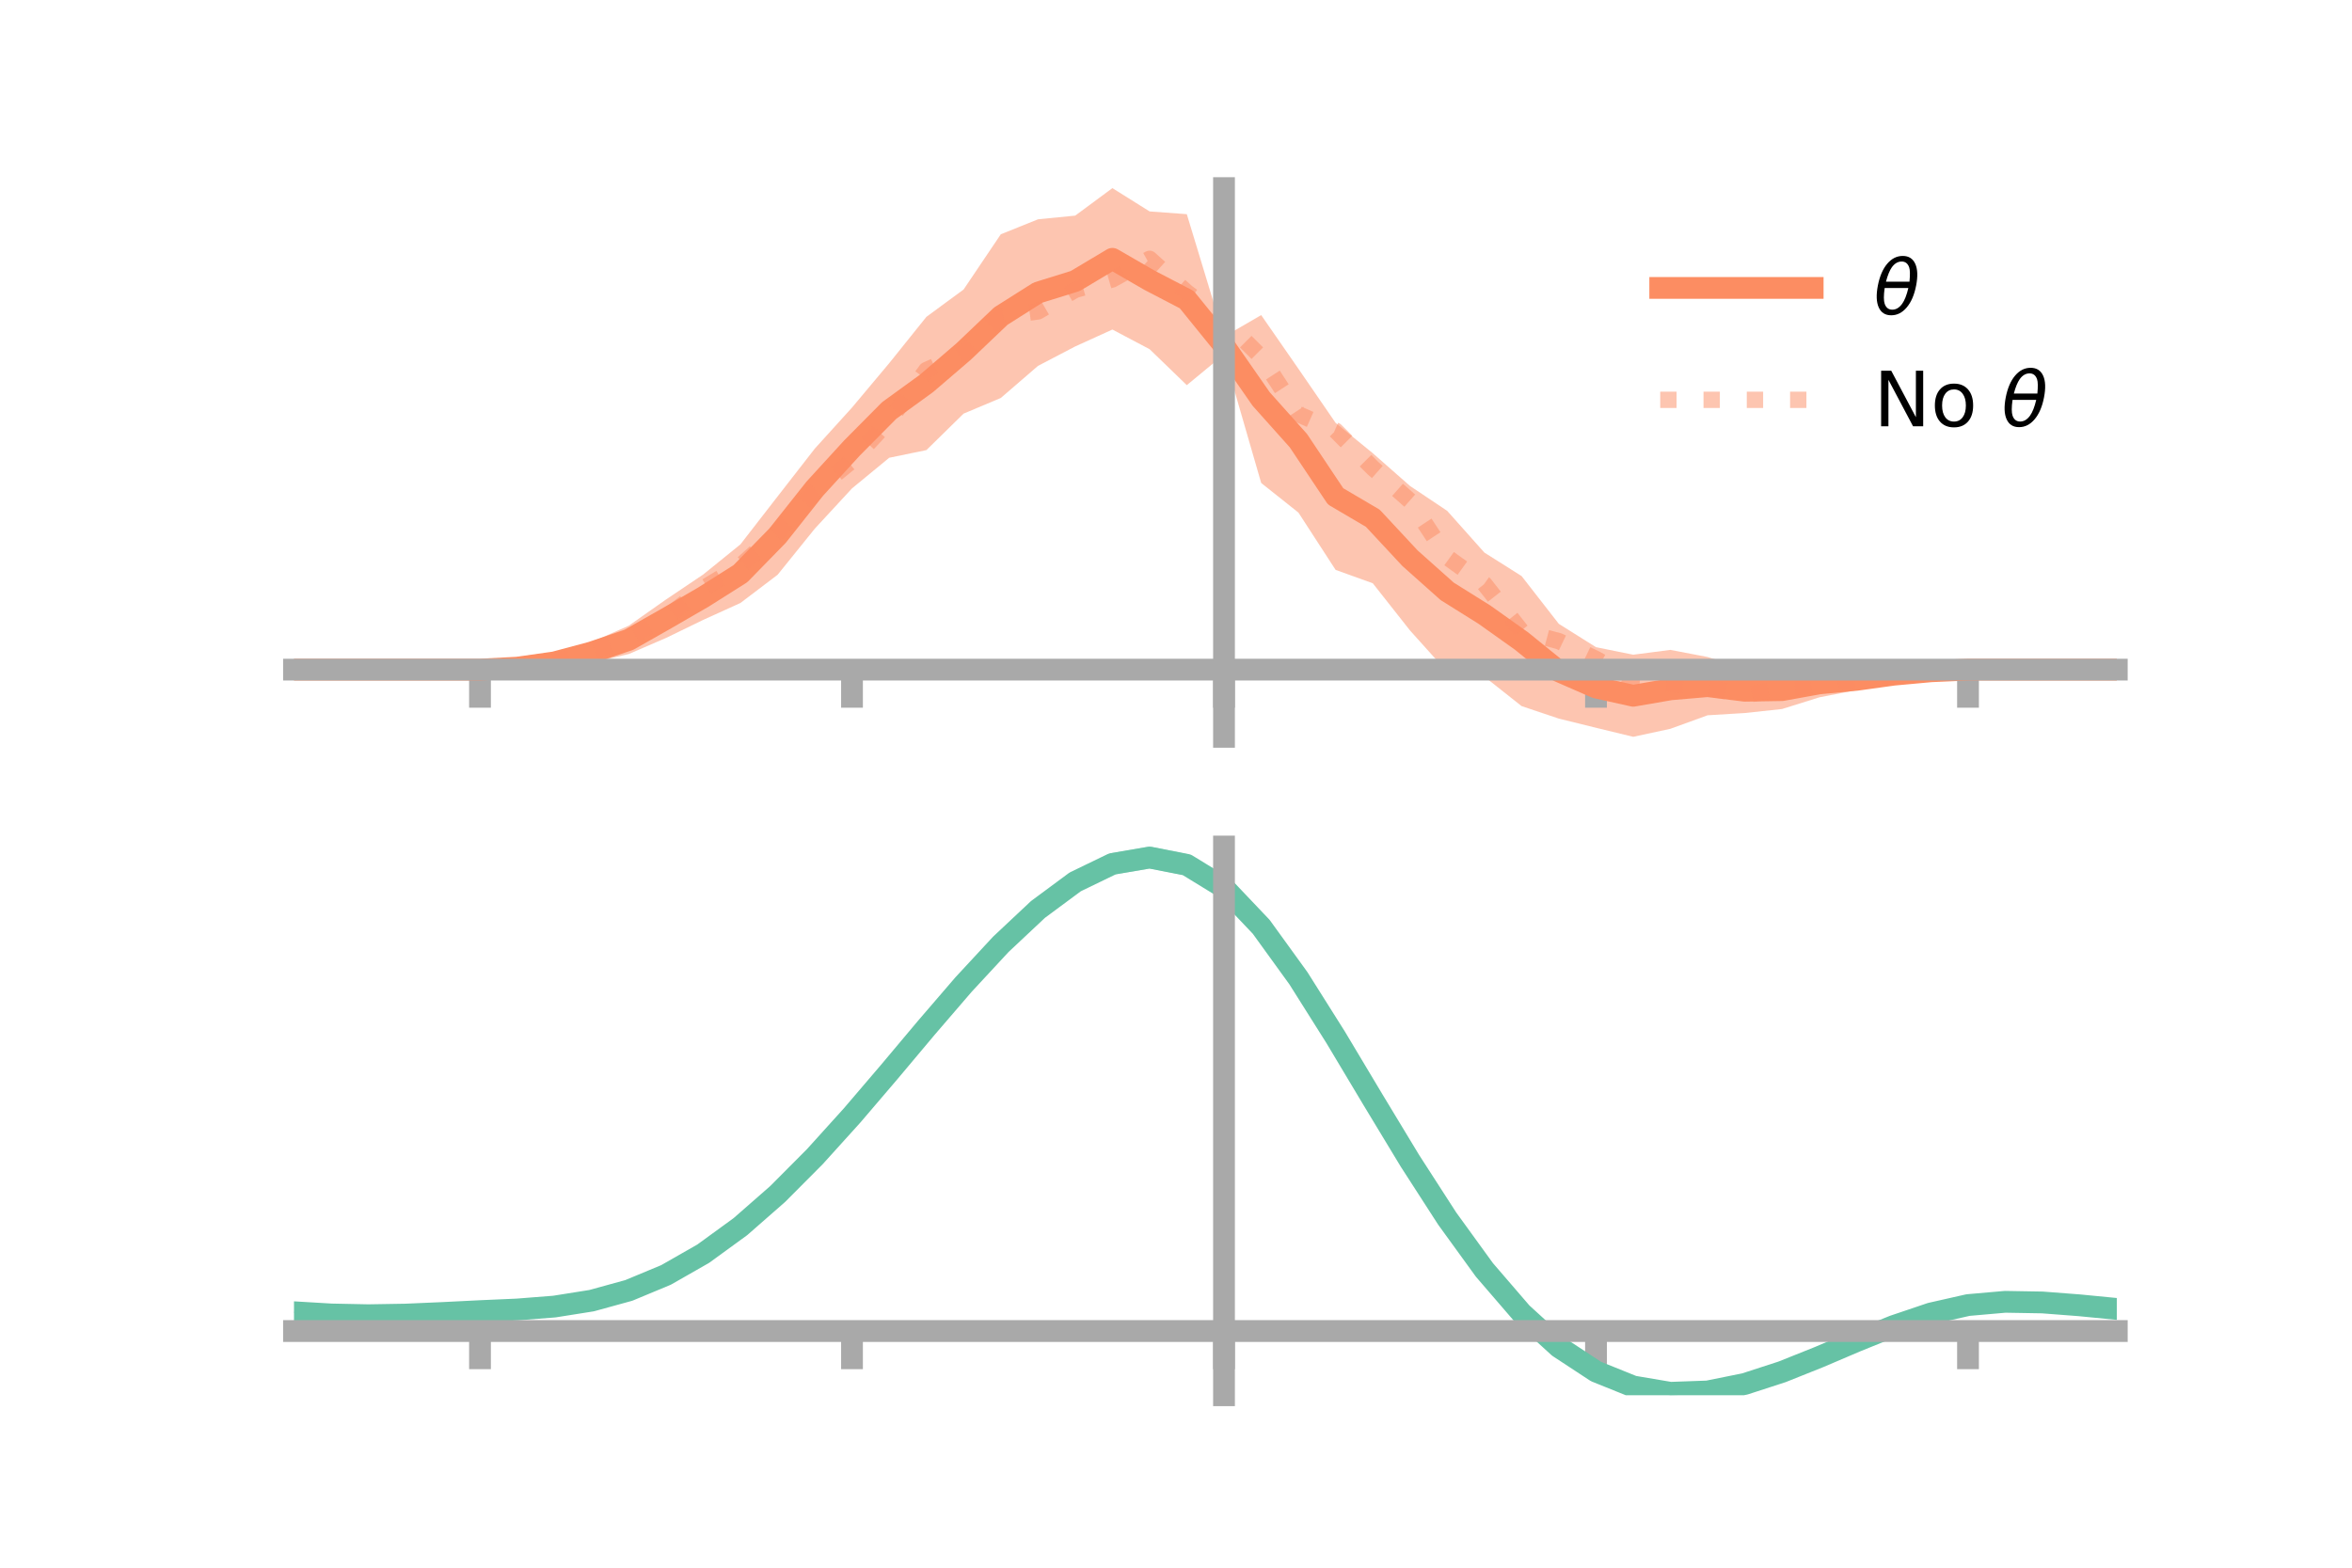 <?xml version="1.0" encoding="utf-8" standalone="no"?>
<!DOCTYPE svg PUBLIC "-//W3C//DTD SVG 1.1//EN"
  "http://www.w3.org/Graphics/SVG/1.1/DTD/svg11.dtd">
<!-- Created with matplotlib (https://matplotlib.org/) -->
<svg height="144pt" version="1.1" viewBox="0 0 216 144" width="216pt" xmlns="http://www.w3.org/2000/svg" xmlns:xlink="http://www.w3.org/1999/xlink">
 <defs>
  <style type="text/css">*{stroke-linecap:butt;stroke-linejoin:round;}</style>
 </defs>
 <g id="figure_1">
  <g id="patch_1">
   <path d="M 0 144 
L 216 144 
L 216 0 
L 0 0 
z
" style="fill:none;"/>
  </g>
  <g id="axes_1">
   <g id="patch_2">
    <path d="M 27 67.68 
L 194.4 67.68 
L 194.4 17.28 
L 27 17.28 
z
" style="fill:none;"/>
   </g>
   <g id="PolyCollection_1">
    <path clip-path="url(#p3ced2e2f76)" d="M 27 61.508 
L 27 61.508 
L 30.416 61.508 
L 33.833 61.508 
L 37.249 61.508 
L 40.665 61.508 
L 44.082 61.499 
L 47.498 61.172 
L 50.914 60.433 
L 54.331 58.979 
L 57.747 57.472 
L 61.163 55.068 
L 64.58 52.772 
L 67.996 50.005 
L 71.412 45.6 
L 74.829 41.208 
L 78.245 37.437 
L 81.661 33.361 
L 85.078 29.104 
L 88.494 26.592 
L 91.91 21.52 
L 95.327 20.144 
L 98.743 19.806 
L 102.159 17.28 
L 105.576 19.42 
L 108.992 19.673 
L 112.408 30.924 
L 115.824 28.944 
L 119.241 33.873 
L 122.657 38.842 
L 126.073 41.63 
L 129.49 44.637 
L 132.906 46.926 
L 136.322 50.758 
L 139.739 52.915 
L 143.155 57.302 
L 146.571 59.447 
L 149.988 60.138 
L 153.404 59.696 
L 156.82 60.35 
L 160.237 61.399 
L 163.653 61.653 
L 167.069 61.488 
L 170.486 61.51 
L 173.902 61.567 
L 177.318 61.505 
L 180.735 61.504 
L 184.151 61.508 
L 187.567 61.508 
L 190.984 61.508 
L 194.4 61.508 
L 194.4 61.508 
L 194.4 61.508 
L 190.984 61.508 
L 187.567 61.508 
L 184.151 61.508 
L 180.735 61.517 
L 177.318 61.818 
L 173.902 62.382 
L 170.486 63.386 
L 167.069 64.059 
L 163.653 65.128 
L 160.237 65.495 
L 156.82 65.702 
L 153.404 66.943 
L 149.988 67.68 
L 146.571 66.85 
L 143.155 66.007 
L 139.739 64.859 
L 136.322 62.154 
L 132.906 61.712 
L 129.49 57.911 
L 126.073 53.577 
L 122.657 52.346 
L 119.241 47.081 
L 115.824 44.364 
L 112.408 32.557 
L 108.992 35.378 
L 105.576 32.075 
L 102.159 30.27 
L 98.743 31.823 
L 95.327 33.608 
L 91.91 36.556 
L 88.494 37.993 
L 85.078 41.344 
L 81.661 42.048 
L 78.245 44.862 
L 74.829 48.56 
L 71.412 52.796 
L 67.996 55.388 
L 64.58 56.94 
L 61.163 58.6 
L 57.747 60.075 
L 54.331 60.88 
L 50.914 61.257 
L 47.498 61.484 
L 44.082 61.513 
L 40.665 61.508 
L 37.249 61.508 
L 33.833 61.508 
L 30.416 61.508 
L 27 61.508 
z
" style="fill:#fc8d62;fill-opacity:0.5;"/>
   </g>
   <g id="matplotlib.axis_1">
    <g id="xtick_1">
     <g id="line2d_1">
      <defs>
       <path d="M 0 0 
L 0 3.5 
" id="ma35d7a5e30" style="stroke:#a9a9a9;stroke-width:2;"/>
      </defs>
      <g>
       <use style="fill:#a9a9a9;stroke:#a9a9a9;stroke-width:2;" x="44.082" xlink:href="#ma35d7a5e30" y="61.508"/>
      </g>
     </g>
    </g>
    <g id="xtick_2">
     <g id="line2d_2">
      <g>
       <use style="fill:#a9a9a9;stroke:#a9a9a9;stroke-width:2;" x="78.245" xlink:href="#ma35d7a5e30" y="61.508"/>
      </g>
     </g>
    </g>
    <g id="xtick_3">
     <g id="line2d_3">
      <g>
       <use style="fill:#a9a9a9;stroke:#a9a9a9;stroke-width:2;" x="112.408" xlink:href="#ma35d7a5e30" y="61.508"/>
      </g>
     </g>
    </g>
    <g id="xtick_4">
     <g id="line2d_4">
      <g>
       <use style="fill:#a9a9a9;stroke:#a9a9a9;stroke-width:2;" x="146.571" xlink:href="#ma35d7a5e30" y="61.508"/>
      </g>
     </g>
    </g>
    <g id="xtick_5">
     <g id="line2d_5">
      <g>
       <use style="fill:#a9a9a9;stroke:#a9a9a9;stroke-width:2;" x="180.735" xlink:href="#ma35d7a5e30" y="61.508"/>
      </g>
     </g>
    </g>
   </g>
   <g id="matplotlib.axis_2"/>
   <g id="line2d_6">
    <path clip-path="url(#p3ced2e2f76)" d="M 27 61.508 
L 30.416 61.508 
L 33.833 61.508 
L 37.249 61.508 
L 40.665 61.508 
L 44.082 61.506 
L 47.498 61.328 
L 50.914 60.845 
L 54.331 59.929 
L 57.747 58.773 
L 61.163 56.834 
L 64.58 54.856 
L 67.996 52.697 
L 71.412 49.198 
L 74.829 44.884 
L 78.245 41.149 
L 81.661 37.704 
L 85.078 35.224 
L 88.494 32.292 
L 91.91 29.038 
L 95.327 26.876 
L 98.743 25.814 
L 102.159 23.775 
L 105.576 25.748 
L 108.992 27.525 
L 112.408 31.741 
L 115.824 36.654 
L 119.241 40.477 
L 122.657 45.594 
L 126.073 47.603 
L 129.49 51.274 
L 132.906 54.319 
L 136.322 56.456 
L 139.739 58.887 
L 143.155 61.655 
L 146.571 63.149 
L 149.988 63.909 
L 153.404 63.319 
L 156.82 63.026 
L 160.237 63.447 
L 163.653 63.391 
L 167.069 62.773 
L 170.486 62.448 
L 173.902 61.974 
L 177.318 61.661 
L 180.735 61.51 
L 184.151 61.508 
L 187.567 61.508 
L 190.984 61.508 
L 194.4 61.508 
" style="fill:none;stroke:#fc8d62;stroke-linecap:square;stroke-width:2;"/>
   </g>
   <g id="line2d_7">
    <path clip-path="url(#p3ced2e2f76)" d="M 27 61.508 
L 30.416 61.508 
L 33.833 61.508 
L 37.249 61.508 
L 40.665 61.508 
L 44.082 61.507 
L 47.498 61.319 
L 50.914 60.826 
L 54.331 59.891 
L 57.747 58.549 
L 61.163 56.724 
L 64.58 54.051 
L 67.996 51.975 
L 71.412 48.885 
L 74.829 45.117 
L 78.245 42.319 
L 81.661 38.628 
L 85.078 33.991 
L 88.494 32.455 
L 91.91 29.073 
L 95.327 28.606 
L 98.743 26.627 
L 102.159 25.664 
L 105.576 23.775 
L 108.992 26.85 
L 112.408 29.395 
L 115.824 32.795 
L 119.241 38.05 
L 122.657 39.555 
L 126.073 42.987 
L 129.49 46.007 
L 132.906 51.188 
L 136.322 53.643 
L 139.739 57.988 
L 143.155 58.891 
L 146.571 60.53 
L 149.988 62.435 
L 153.404 62.822 
L 156.82 63.161 
L 160.237 63.856 
L 163.653 63.26 
L 167.069 62.873 
L 170.486 62.44 
L 173.902 61.986 
L 177.318 61.667 
L 180.735 61.509 
L 184.151 61.508 
L 187.567 61.508 
L 190.984 61.508 
L 194.4 61.508 
" style="fill:none;stroke:#fc8d62;stroke-dasharray:1.5,2.475;stroke-dashoffset:0;stroke-opacity:0.5;stroke-width:1.5;"/>
   </g>
   <g id="patch_3">
    <path d="M 112.408 67.68 
L 112.408 17.28 
" style="fill:none;stroke:#a9a9a9;stroke-linecap:square;stroke-linejoin:miter;stroke-width:2;"/>
   </g>
   <g id="patch_4">
    <path d="M 194.4 67.68 
L 194.4 17.28 
" style="fill:none;"/>
   </g>
   <g id="patch_5">
    <path d="M 27 61.508 
L 194.4 61.508 
" style="fill:none;stroke:#a9a9a9;stroke-linecap:square;stroke-linejoin:miter;stroke-width:2;"/>
   </g>
   <g id="patch_6">
    <path d="M 27 17.28 
L 194.4 17.28 
" style="fill:none;"/>
   </g>
   <g id="legend_1">
    <g id="line2d_8">
     <path d="M 152.47 26.449 
L 166.47 26.449 
" style="fill:none;stroke:#fc8d62;stroke-linecap:square;stroke-width:2;"/>
    </g>
    <g id="line2d_9"/>
    <g id="text_1">
     <!-- $\theta$ -->
     <g transform="translate(172.07 28.899)scale(0.07 -0.07)">
      <defs>
       <path d="M 45.516 34.672 
L 14.453 34.672 
Q 12.359 20.062 14.5 13.875 
Q 17.188 6.25 24.469 6.25 
Q 31.781 6.25 37.359 13.922 
Q 42.234 20.656 45.516 34.672 
z
M 47.016 42.969 
Q 48.344 56.844 46.625 61.719 
Q 43.953 69.438 36.766 69.438 
Q 29.297 69.438 23.828 61.812 
Q 19.531 55.672 16.156 42.969 
z
M 38.188 76.766 
Q 49.906 76.766 54.594 66.406 
Q 59.281 56.109 55.719 37.844 
Q 52.203 19.625 43.453 9.281 
Q 34.766 -1.125 23.047 -1.125 
Q 11.281 -1.125 6.641 9.281 
Q 2 19.625 5.516 37.844 
Q 9.078 56.109 17.719 66.406 
Q 26.422 76.766 38.188 76.766 
z
" id="DejaVuSans-Oblique-952"/>
      </defs>
      <use transform="translate(0 0.234)" xlink:href="#DejaVuSans-Oblique-952"/>
     </g>
    </g>
    <g id="line2d_10">
     <path d="M 152.47 36.724 
L 166.47 36.724 
" style="fill:none;stroke:#fc8d62;stroke-dasharray:1.5,2.475;stroke-dashoffset:0;stroke-opacity:0.5;stroke-width:1.5;"/>
    </g>
    <g id="line2d_11"/>
    <g id="text_2">
     <!-- No $\theta$ -->
     <g transform="translate(172.07 39.174)scale(0.07 -0.07)">
      <defs>
       <path d="M 9.812 72.906 
L 23.094 72.906 
L 55.422 11.922 
L 55.422 72.906 
L 64.984 72.906 
L 64.984 0 
L 51.703 0 
L 19.391 60.984 
L 19.391 0 
L 9.812 0 
z
" id="DejaVuSans-78"/>
       <path d="M 30.609 48.391 
Q 23.391 48.391 19.188 42.75 
Q 14.984 37.109 14.984 27.297 
Q 14.984 17.484 19.156 11.844 
Q 23.344 6.203 30.609 6.203 
Q 37.797 6.203 41.984 11.859 
Q 46.188 17.531 46.188 27.297 
Q 46.188 37.016 41.984 42.703 
Q 37.797 48.391 30.609 48.391 
z
M 30.609 56 
Q 42.328 56 49.016 48.375 
Q 55.719 40.766 55.719 27.297 
Q 55.719 13.875 49.016 6.219 
Q 42.328 -1.422 30.609 -1.422 
Q 18.844 -1.422 12.172 6.219 
Q 5.516 13.875 5.516 27.297 
Q 5.516 40.766 12.172 48.375 
Q 18.844 56 30.609 56 
z
" id="DejaVuSans-111"/>
       <path id="DejaVuSans-32"/>
      </defs>
      <use transform="translate(0 0.234)" xlink:href="#DejaVuSans-78"/>
      <use transform="translate(74.805 0.234)" xlink:href="#DejaVuSans-111"/>
      <use transform="translate(135.986 0.234)" xlink:href="#DejaVuSans-32"/>
      <use transform="translate(167.773 0.234)" xlink:href="#DejaVuSans-Oblique-952"/>
     </g>
    </g>
   </g>
  </g>
  <g id="axes_2">
   <g id="patch_7">
    <path d="M 27 128.16 
L 194.4 128.16 
L 194.4 77.76 
L 27 77.76 
z
" style="fill:none;"/>
   </g>
   <g id="PolyCollection_2">
    <path clip-path="url(#pd1e93709b8)" d="M 27 120.578 
L 27 120.494 
L 30.416 120.707 
L 33.833 120.779 
L 37.249 120.715 
L 40.665 120.558 
L 44.082 120.38 
L 47.498 120.224 
L 50.914 119.952 
L 54.331 119.402 
L 57.747 118.449 
L 61.163 117.002 
L 64.58 115.009 
L 67.996 112.463 
L 71.412 109.396 
L 74.829 105.874 
L 78.245 101.999 
L 81.661 97.899 
L 85.078 93.73 
L 88.494 89.666 
L 91.91 85.896 
L 95.327 82.619 
L 98.743 80.038 
L 102.159 78.353 
L 105.576 77.76 
L 108.992 78.445 
L 112.408 80.575 
L 115.824 84.23 
L 119.241 89.029 
L 122.657 94.536 
L 126.073 100.342 
L 129.49 106.088 
L 132.906 111.476 
L 136.322 116.27 
L 139.739 120.303 
L 143.155 123.472 
L 146.571 125.739 
L 149.988 127.127 
L 153.404 127.71 
L 156.82 127.595 
L 160.237 126.918 
L 163.653 125.829 
L 167.069 124.489 
L 170.486 123.059 
L 173.902 121.699 
L 177.318 120.56 
L 180.735 119.793 
L 184.151 119.496 
L 187.567 119.56 
L 190.984 119.832 
L 194.4 120.178 
L 194.4 120.289 
L 194.4 120.289 
L 190.984 119.967 
L 187.567 119.715 
L 184.151 119.661 
L 180.735 119.963 
L 177.318 120.742 
L 173.902 121.912 
L 170.486 123.322 
L 167.069 124.808 
L 163.653 126.199 
L 160.237 127.328 
L 156.82 128.032 
L 153.404 128.16 
L 149.988 127.587 
L 146.571 126.219 
L 143.155 124.001 
L 139.739 120.923 
L 136.322 117.021 
L 132.906 112.39 
L 129.49 107.186 
L 126.073 101.631 
L 122.657 96.014 
L 119.241 90.68 
L 115.824 86.03 
L 112.408 82.49 
L 108.992 80.433 
L 105.576 79.777 
L 102.159 80.352 
L 98.743 81.975 
L 95.327 84.453 
L 91.91 87.592 
L 88.494 91.194 
L 85.078 95.071 
L 81.661 99.041 
L 78.245 102.939 
L 74.829 106.621 
L 71.412 109.967 
L 67.996 112.884 
L 64.58 115.31 
L 61.163 117.218 
L 57.747 118.615 
L 54.331 119.542 
L 50.914 120.079 
L 47.498 120.342 
L 44.082 120.487 
L 40.665 120.65 
L 37.249 120.789 
L 33.833 120.839 
L 30.416 120.77 
L 27 120.578 
z
" style="fill:#66c2a5;fill-opacity:0.5;"/>
   </g>
   <g id="matplotlib.axis_3">
    <g id="xtick_6">
     <g id="line2d_12">
      <g>
       <use style="fill:#a9a9a9;stroke:#a9a9a9;stroke-width:2;" x="44.082" xlink:href="#ma35d7a5e30" y="122.262"/>
      </g>
     </g>
    </g>
    <g id="xtick_7">
     <g id="line2d_13">
      <g>
       <use style="fill:#a9a9a9;stroke:#a9a9a9;stroke-width:2;" x="78.245" xlink:href="#ma35d7a5e30" y="122.262"/>
      </g>
     </g>
    </g>
    <g id="xtick_8">
     <g id="line2d_14">
      <g>
       <use style="fill:#a9a9a9;stroke:#a9a9a9;stroke-width:2;" x="112.408" xlink:href="#ma35d7a5e30" y="122.262"/>
      </g>
     </g>
    </g>
    <g id="xtick_9">
     <g id="line2d_15">
      <g>
       <use style="fill:#a9a9a9;stroke:#a9a9a9;stroke-width:2;" x="146.571" xlink:href="#ma35d7a5e30" y="122.262"/>
      </g>
     </g>
    </g>
    <g id="xtick_10">
     <g id="line2d_16">
      <g>
       <use style="fill:#a9a9a9;stroke:#a9a9a9;stroke-width:2;" x="180.735" xlink:href="#ma35d7a5e30" y="122.262"/>
      </g>
     </g>
    </g>
   </g>
   <g id="matplotlib.axis_4"/>
   <g id="line2d_17">
    <path clip-path="url(#pd1e93709b8)" d="M 27 120.536 
L 30.416 120.739 
L 33.833 120.809 
L 37.249 120.752 
L 40.665 120.604 
L 44.082 120.433 
L 47.498 120.283 
L 50.914 120.015 
L 54.331 119.472 
L 57.747 118.532 
L 61.163 117.11 
L 64.58 115.159 
L 67.996 112.673 
L 71.412 109.681 
L 74.829 106.248 
L 78.245 102.469 
L 81.661 98.47 
L 85.078 94.4 
L 88.494 90.43 
L 91.91 86.744 
L 95.327 83.536 
L 98.743 81.006 
L 102.159 79.353 
L 105.576 78.768 
L 108.992 79.439 
L 112.408 81.533 
L 115.824 85.13 
L 119.241 89.855 
L 122.657 95.275 
L 126.073 100.987 
L 129.49 106.637 
L 132.906 111.933 
L 136.322 116.646 
L 139.739 120.613 
L 143.155 123.736 
L 146.571 125.979 
L 149.988 127.357 
L 153.404 127.935 
L 156.82 127.813 
L 160.237 127.123 
L 163.653 126.014 
L 167.069 124.648 
L 170.486 123.191 
L 173.902 121.806 
L 177.318 120.651 
L 180.735 119.878 
L 184.151 119.578 
L 187.567 119.637 
L 190.984 119.9 
L 194.4 120.233 
" style="fill:none;stroke:#66c2a5;stroke-linecap:square;stroke-width:2;"/>
   </g>
   <g id="patch_8">
    <path d="M 112.408 128.16 
L 112.408 77.76 
" style="fill:none;stroke:#a9a9a9;stroke-linecap:square;stroke-linejoin:miter;stroke-width:2;"/>
   </g>
   <g id="patch_9">
    <path d="M 194.4 128.16 
L 194.4 77.76 
" style="fill:none;"/>
   </g>
   <g id="patch_10">
    <path d="M 27 122.262 
L 194.4 122.262 
" style="fill:none;stroke:#a9a9a9;stroke-linecap:square;stroke-linejoin:miter;stroke-width:2;"/>
   </g>
   <g id="patch_11">
    <path d="M 27 77.76 
L 194.4 77.76 
" style="fill:none;"/>
   </g>
  </g>
 </g>
 <defs>
  <clipPath id="p3ced2e2f76">
   <rect height="50.4" width="167.4" x="27" y="17.28"/>
  </clipPath>
  <clipPath id="pd1e93709b8">
   <rect height="50.4" width="167.4" x="27" y="77.76"/>
  </clipPath>
 </defs>
</svg>
